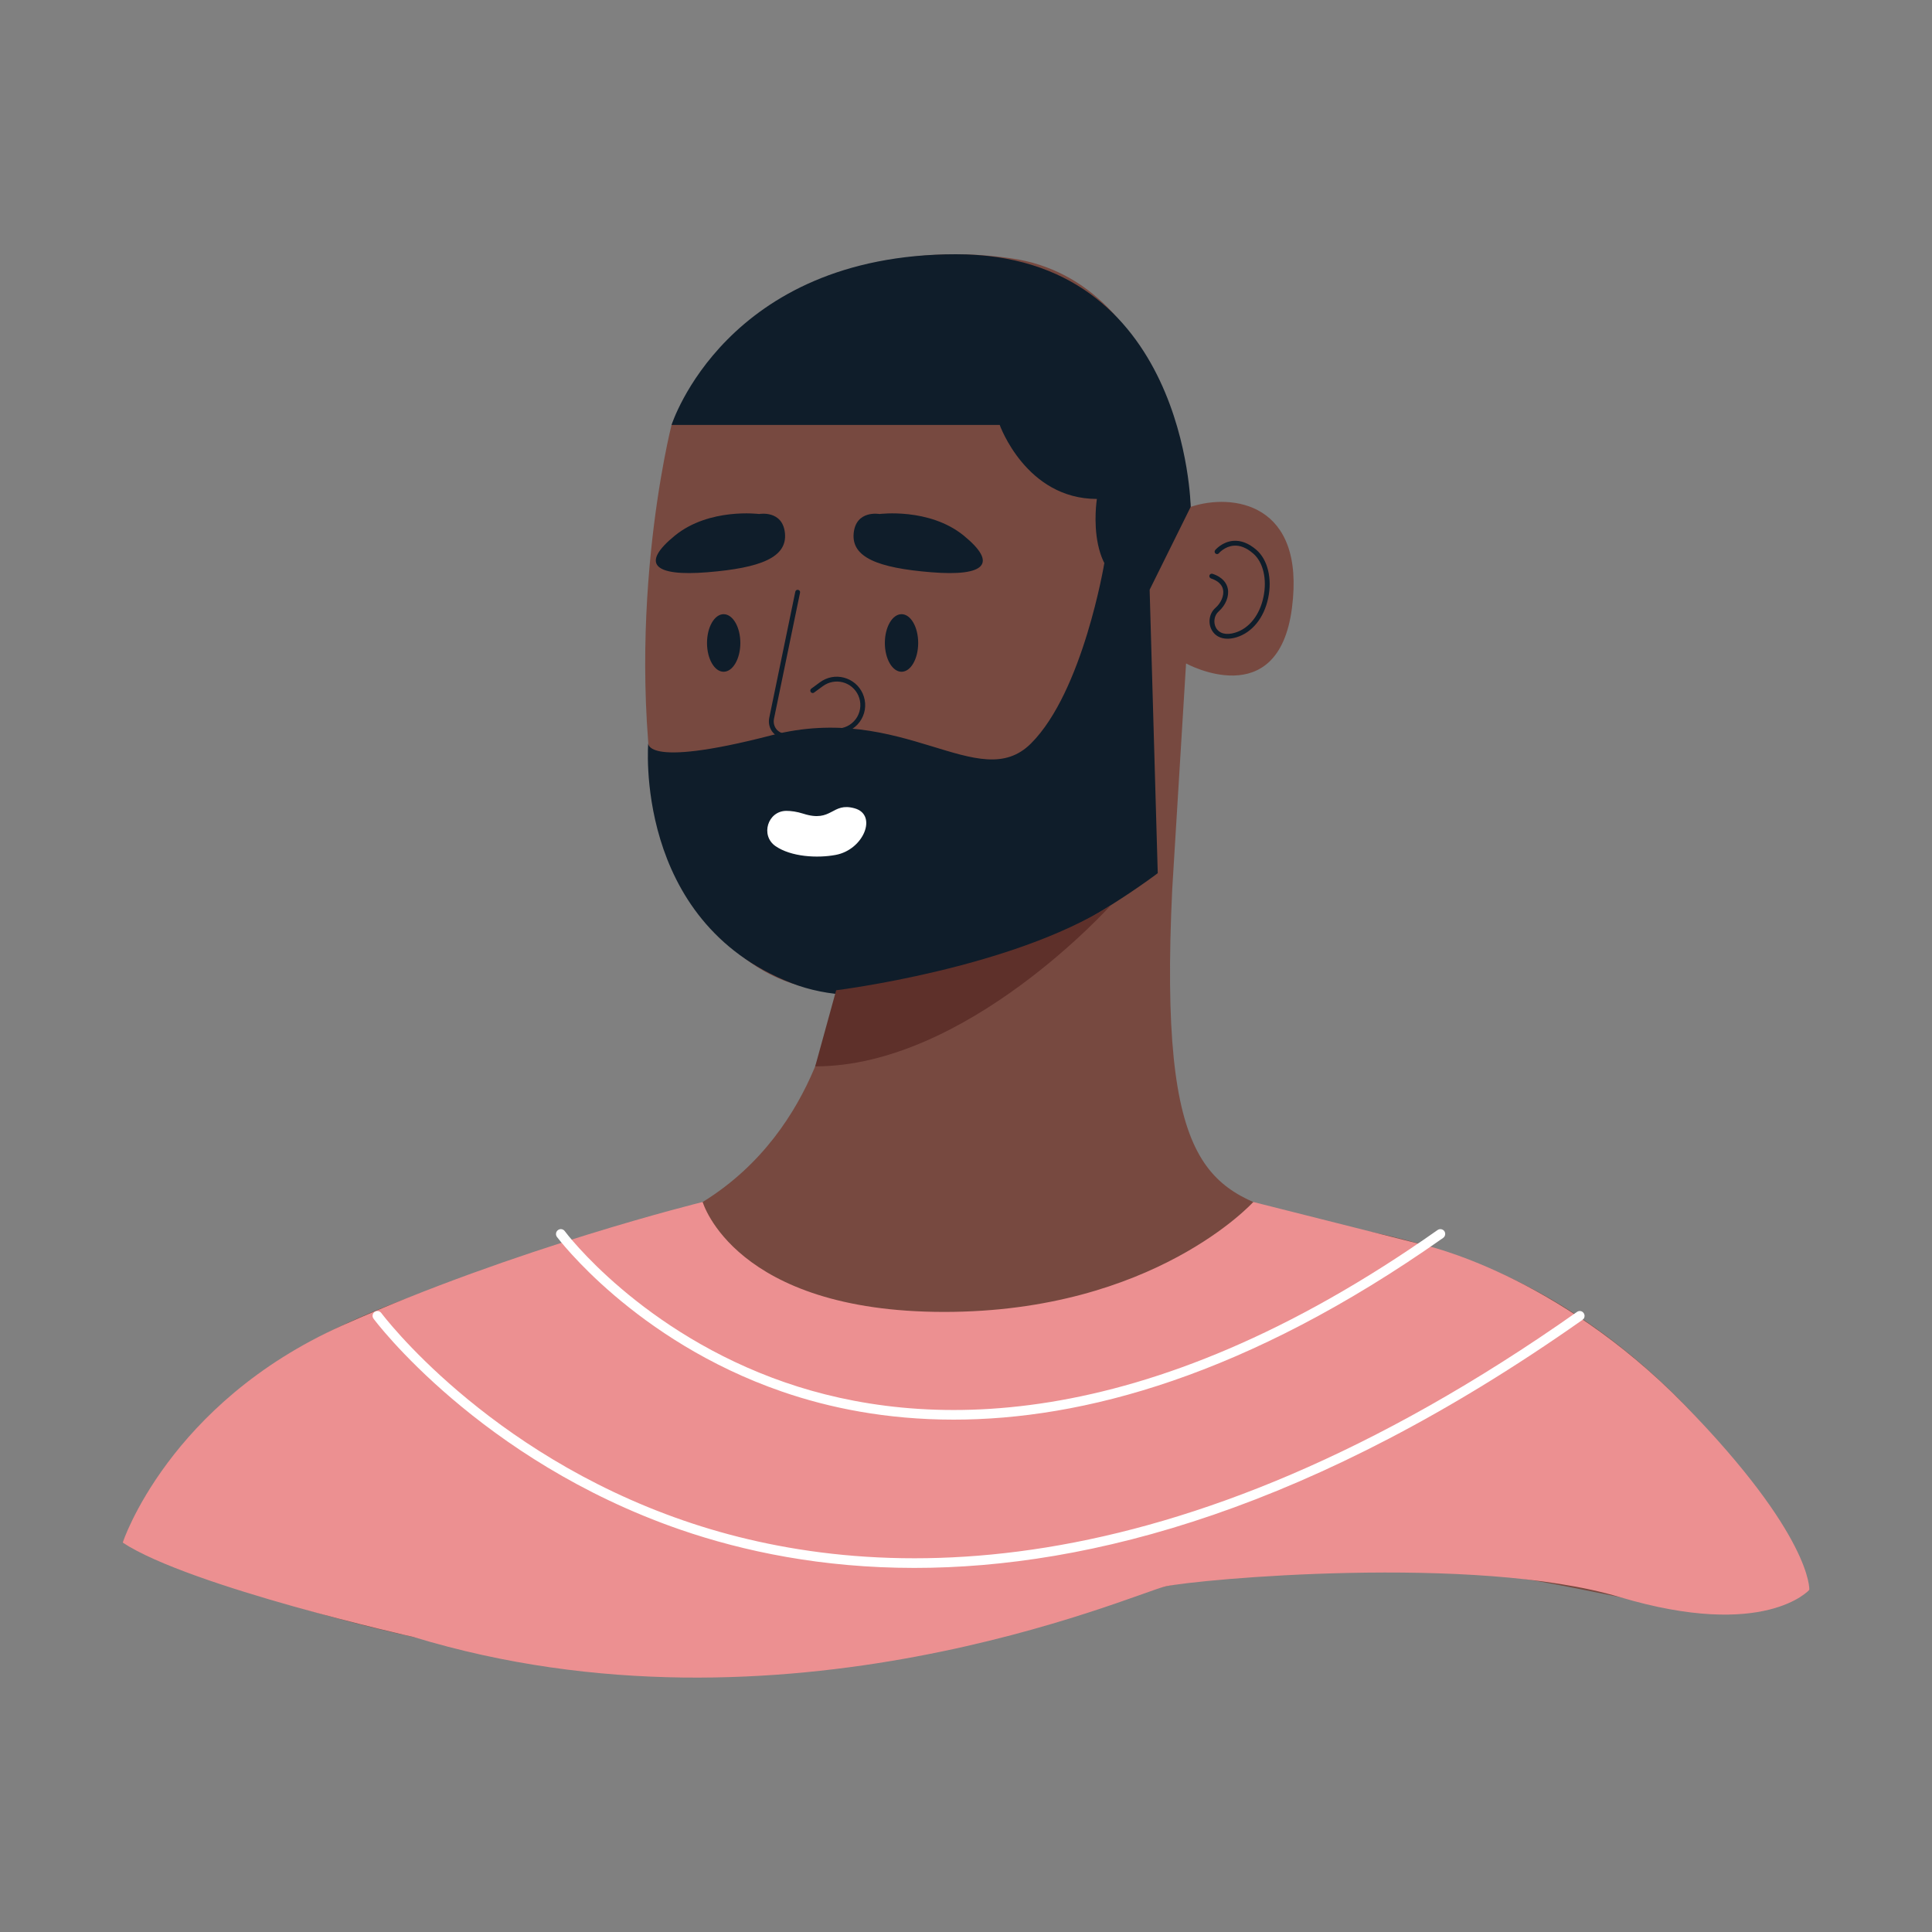<?xml version="1.0"?>
<svg viewBox="0 0 200 200" xmlns="http://www.w3.org/2000/svg" xmlns:svg="http://www.w3.org/2000/svg" enable-background="new 0 0 750 500" version="1.1" xml:space="preserve">
 <rect x="0" y="0" width="200" height="200" fill="#808080" stroke="none"/>
 <g class="layer">
  <title>Layer 1</title>
  <g id="OBJECTS">
   <g id="XMLID_48_">
    <path d="m69.52,43.99c0,0 -5.35,20.87 -1.07,42.79c0,0 5.25,15.73 18.11,15.73c0,0 -1.43,14.29 -13.82,21.92c-12.39,7.62 -47.65,6.67 -60.04,35.26c0,0 48.6,23.35 94.83,8.1c46.22,-15.25 65,5.37 79.77,-3.21c0,0 -6.07,-16.28 -23.62,-28.13c-7.44,-5.02 -16.01,-8.09 -24.87,-9.48c-1.48,-0.24 -2.94,-0.51 -4.02,-0.83c-9.56,-2.82 -14.87,-4.37 -13.44,-34.11l1.43,-23.35c0,0 9.53,5.24 10.96,-5.72c1.43,-10.96 -6.2,-11.92 -10.48,-10.49c0,0 -1.91,-23.35 -18.59,-25.73c-16.68,-2.39 -30.38,5.81 -35.15,17.25z" fill="#774940" id="XMLID_62_"/>
    <path d="m114.32,58.29c0,0 -2.2,13.29 -7.59,18.67c-5.38,5.38 -13.25,-4.37 -26.88,-0.84s-12.74,0.69 -12.74,0.69s-1.63,18.54 14.82,24.96c15.32,5.99 37.92,-11.38 37.92,-11.38l-0.84,-29.34l-4.69,-2.76z" fill="#0F1D2A" id="XMLID_59_"/>
    <path d="m86.56,102.51c0,0 18.06,-2.22 28.42,-8.79c0,0 -14.93,16.68 -30.59,16.67l2.17,-7.88z" fill="#5E302A" id="XMLID_61_"/>
    <path d="m72.74,124.43c0,0 3.28,11.38 25,11.38s32,-11.38 32,-11.38l17.61,4.44c0,0 13.77,2.95 27.03,16.56c13.26,13.61 12.92,19.15 12.92,19.15s-4.59,5.23 -19.62,0.75c-15.04,-4.48 -43.84,-1.83 -47.06,-1.1c-3.22,0.73 -39.54,16.87 -77.82,5.23c0,0 -23.13,-5.2 -30.1,-9.77c0,0 4.74,-14.42 22.72,-22.47c17.97,-8.05 37.32,-12.79 37.32,-12.79z" fill="#EC9091" id="XMLID_60_"/>
    <path d="m78.58,53.21c0,0 -5.14,-0.67 -8.71,2.23s-2.23,4.25 3.35,3.8c5.58,-0.45 8.26,-1.56 8.04,-4.02c-0.23,-2.46 -2.68,-2.01 -2.68,-2.01z" fill="#0F1D2A" id="XMLID_57_"/>
    <path d="m91.05,53.21c0,0 5.14,-0.67 8.71,2.23c3.57,2.91 2.23,4.25 -3.35,3.8c-5.58,-0.45 -8.26,-1.56 -8.04,-4.02c0.23,-2.46 2.68,-2.01 2.68,-2.01z" fill="#0F1D2A" id="XMLID_56_"/>
    <path d="m81.36,76.46c-0.5,0 -0.97,-0.21 -1.31,-0.59c-0.38,-0.42 -0.53,-0.99 -0.42,-1.55l2.7,-13.07c0.03,-0.13 0.15,-0.22 0.29,-0.19c0.14,0.03 0.23,0.16 0.2,0.29l-2.7,13.07c-0.08,0.41 0.03,0.81 0.3,1.12c0.28,0.3 0.68,0.45 1.08,0.41l5.37,-0.54c0.79,-0.08 1.47,-0.52 1.87,-1.2c0.39,-0.69 0.43,-1.5 0.11,-2.22c-0.31,-0.68 -0.89,-1.17 -1.61,-1.36c-0.71,-0.18 -1.46,-0.04 -2.06,0.4l-0.9,0.66c-0.11,0.09 -0.27,0.06 -0.35,-0.05c-0.08,-0.11 -0.06,-0.27 0.05,-0.35l0.9,-0.66c0.72,-0.53 1.62,-0.71 2.49,-0.48c0.86,0.23 1.56,0.82 1.93,1.63c0.39,0.87 0.35,1.85 -0.13,2.68c-0.48,0.83 -1.3,1.35 -2.25,1.45l-5.38,0.54c-0.06,0 -0.12,0.01 -0.18,0.01z" fill="#0F1D2A" id="svg_18"/>
    <path d="m76.64,66.56c0,1.64 -0.78,2.98 -1.73,2.98c-0.95,0 -1.72,-1.34 -1.72,-2.98s0.77,-2.98 1.72,-2.98c0.95,0 1.73,1.33 1.73,2.98z" fill="#0F1D2A" id="XMLID_54_"/>
    <path d="m95.05,66.56c0,1.64 -0.77,2.98 -1.72,2.98c-0.96,0 -1.73,-1.34 -1.73,-2.98s0.77,-2.98 1.73,-2.98c0.95,0 1.72,1.33 1.72,2.98z" fill="#0F1D2A" id="XMLID_53_"/>
    <path d="m80.28,87.59c-1.59,-1.1 -0.81,-3.64 1.12,-3.65c0.5,0 1.08,0.08 1.75,0.29c3.01,0.97 2.94,-1.23 5.33,-0.55c2.38,0.67 0.94,4.28 -1.97,4.82c-1.91,0.36 -4.62,0.2 -6.23,-0.91z" fill="#FFFFFF" id="XMLID_52_"/>
    <path d="m76.64,95.6c-0.04,0 -0.07,-0.01 -0.11,-0.03c-0.12,-0.06 -0.18,-0.2 -0.12,-0.33c0.05,-0.1 1.25,-2.53 6.53,-2.53c5.28,0 6.55,2.42 6.6,2.53c0.06,0.12 0.01,0.27 -0.11,0.33c-0.13,0.07 -0.28,0.01 -0.34,-0.11c-0.01,-0.02 -1.21,-2.25 -6.14,-2.25c-4.97,0 -6.07,2.22 -6.08,2.24c-0.05,0.09 -0.14,0.15 -0.23,0.15z" fill="#0F1D2A" id="svg_19"/>
    <path d="m127.07,66.12c-0.72,0 -1.3,-0.31 -1.62,-0.88c-0.43,-0.76 -0.27,-1.75 0.37,-2.31c0.6,-0.53 0.91,-1.29 0.79,-1.9c-0.11,-0.52 -0.54,-0.92 -1.25,-1.15c-0.13,-0.05 -0.2,-0.19 -0.16,-0.32c0.05,-0.13 0.19,-0.2 0.32,-0.16c1.12,0.37 1.48,1.04 1.58,1.53c0.16,0.79 -0.21,1.72 -0.95,2.37c-0.46,0.4 -0.57,1.15 -0.27,1.69c0.34,0.6 1.06,0.79 1.99,0.5c1.44,-0.44 2.53,-1.81 2.92,-3.68c0.39,-1.84 -0.02,-3.62 -1.06,-4.51c-0.68,-0.59 -1.36,-0.87 -2.03,-0.81c-0.93,0.08 -1.52,0.77 -1.52,0.78c-0.09,0.11 -0.25,0.12 -0.35,0.03c-0.11,-0.08 -0.12,-0.24 -0.04,-0.35c0.03,-0.03 0.72,-0.86 1.86,-0.96c0.82,-0.07 1.62,0.25 2.41,0.93c1.17,1.01 1.65,2.97 1.22,5c-0.43,2.04 -1.65,3.55 -3.27,4.05c-0.33,0.1 -0.65,0.15 -0.94,0.15z" fill="#0F1D2A" id="svg_20"/>
    <path d="m69.52,43.99l33.97,0c0,0 2.71,7.66 10.06,7.66c0,0 -1.52,9.4 5.46,9.4l4.25,-8.58c0,0 -0.43,-26.15 -24.29,-26.15c-23.87,0 -29.45,17.67 -29.45,17.67z" fill="#0F1D2A" id="XMLID_47_"/>
    <path d="m98.72,146.96c-6.99,0 -12.94,-1.23 -17.79,-2.91c-15.24,-5.27 -23.2,-15.91 -23.28,-16.01c-0.16,-0.23 -0.11,-0.54 0.11,-0.7c0.22,-0.17 0.53,-0.12 0.7,0.1c0.07,0.11 7.89,10.52 22.85,15.68c13.81,4.76 36.74,5.89 67.51,-15.79c0.23,-0.16 0.54,-0.1 0.7,0.12c0.15,0.23 0.1,0.54 -0.13,0.7c-20.39,14.36 -37.41,18.81 -50.67,18.81z" fill="#FFFFFF" id="svg_21"/>
    <path d="m94.66,162.31c-9.53,0 -17.65,-1.69 -24.26,-3.97c-20.77,-7.19 -31.63,-21.68 -31.73,-21.83c-0.17,-0.22 -0.12,-0.53 0.1,-0.7c0.23,-0.16 0.54,-0.11 0.7,0.11c0.11,0.14 10.81,14.42 31.31,21.49c18.93,6.53 50.33,8.08 92.47,-21.6c0.22,-0.16 0.54,-0.11 0.69,0.12c0.16,0.22 0.11,0.54 -0.12,0.7c-27.84,19.6 -51.06,25.68 -69.16,25.68z" fill="#FFFFFF" id="svg_22"/>
   </g>
  </g>
 </g>
</svg>